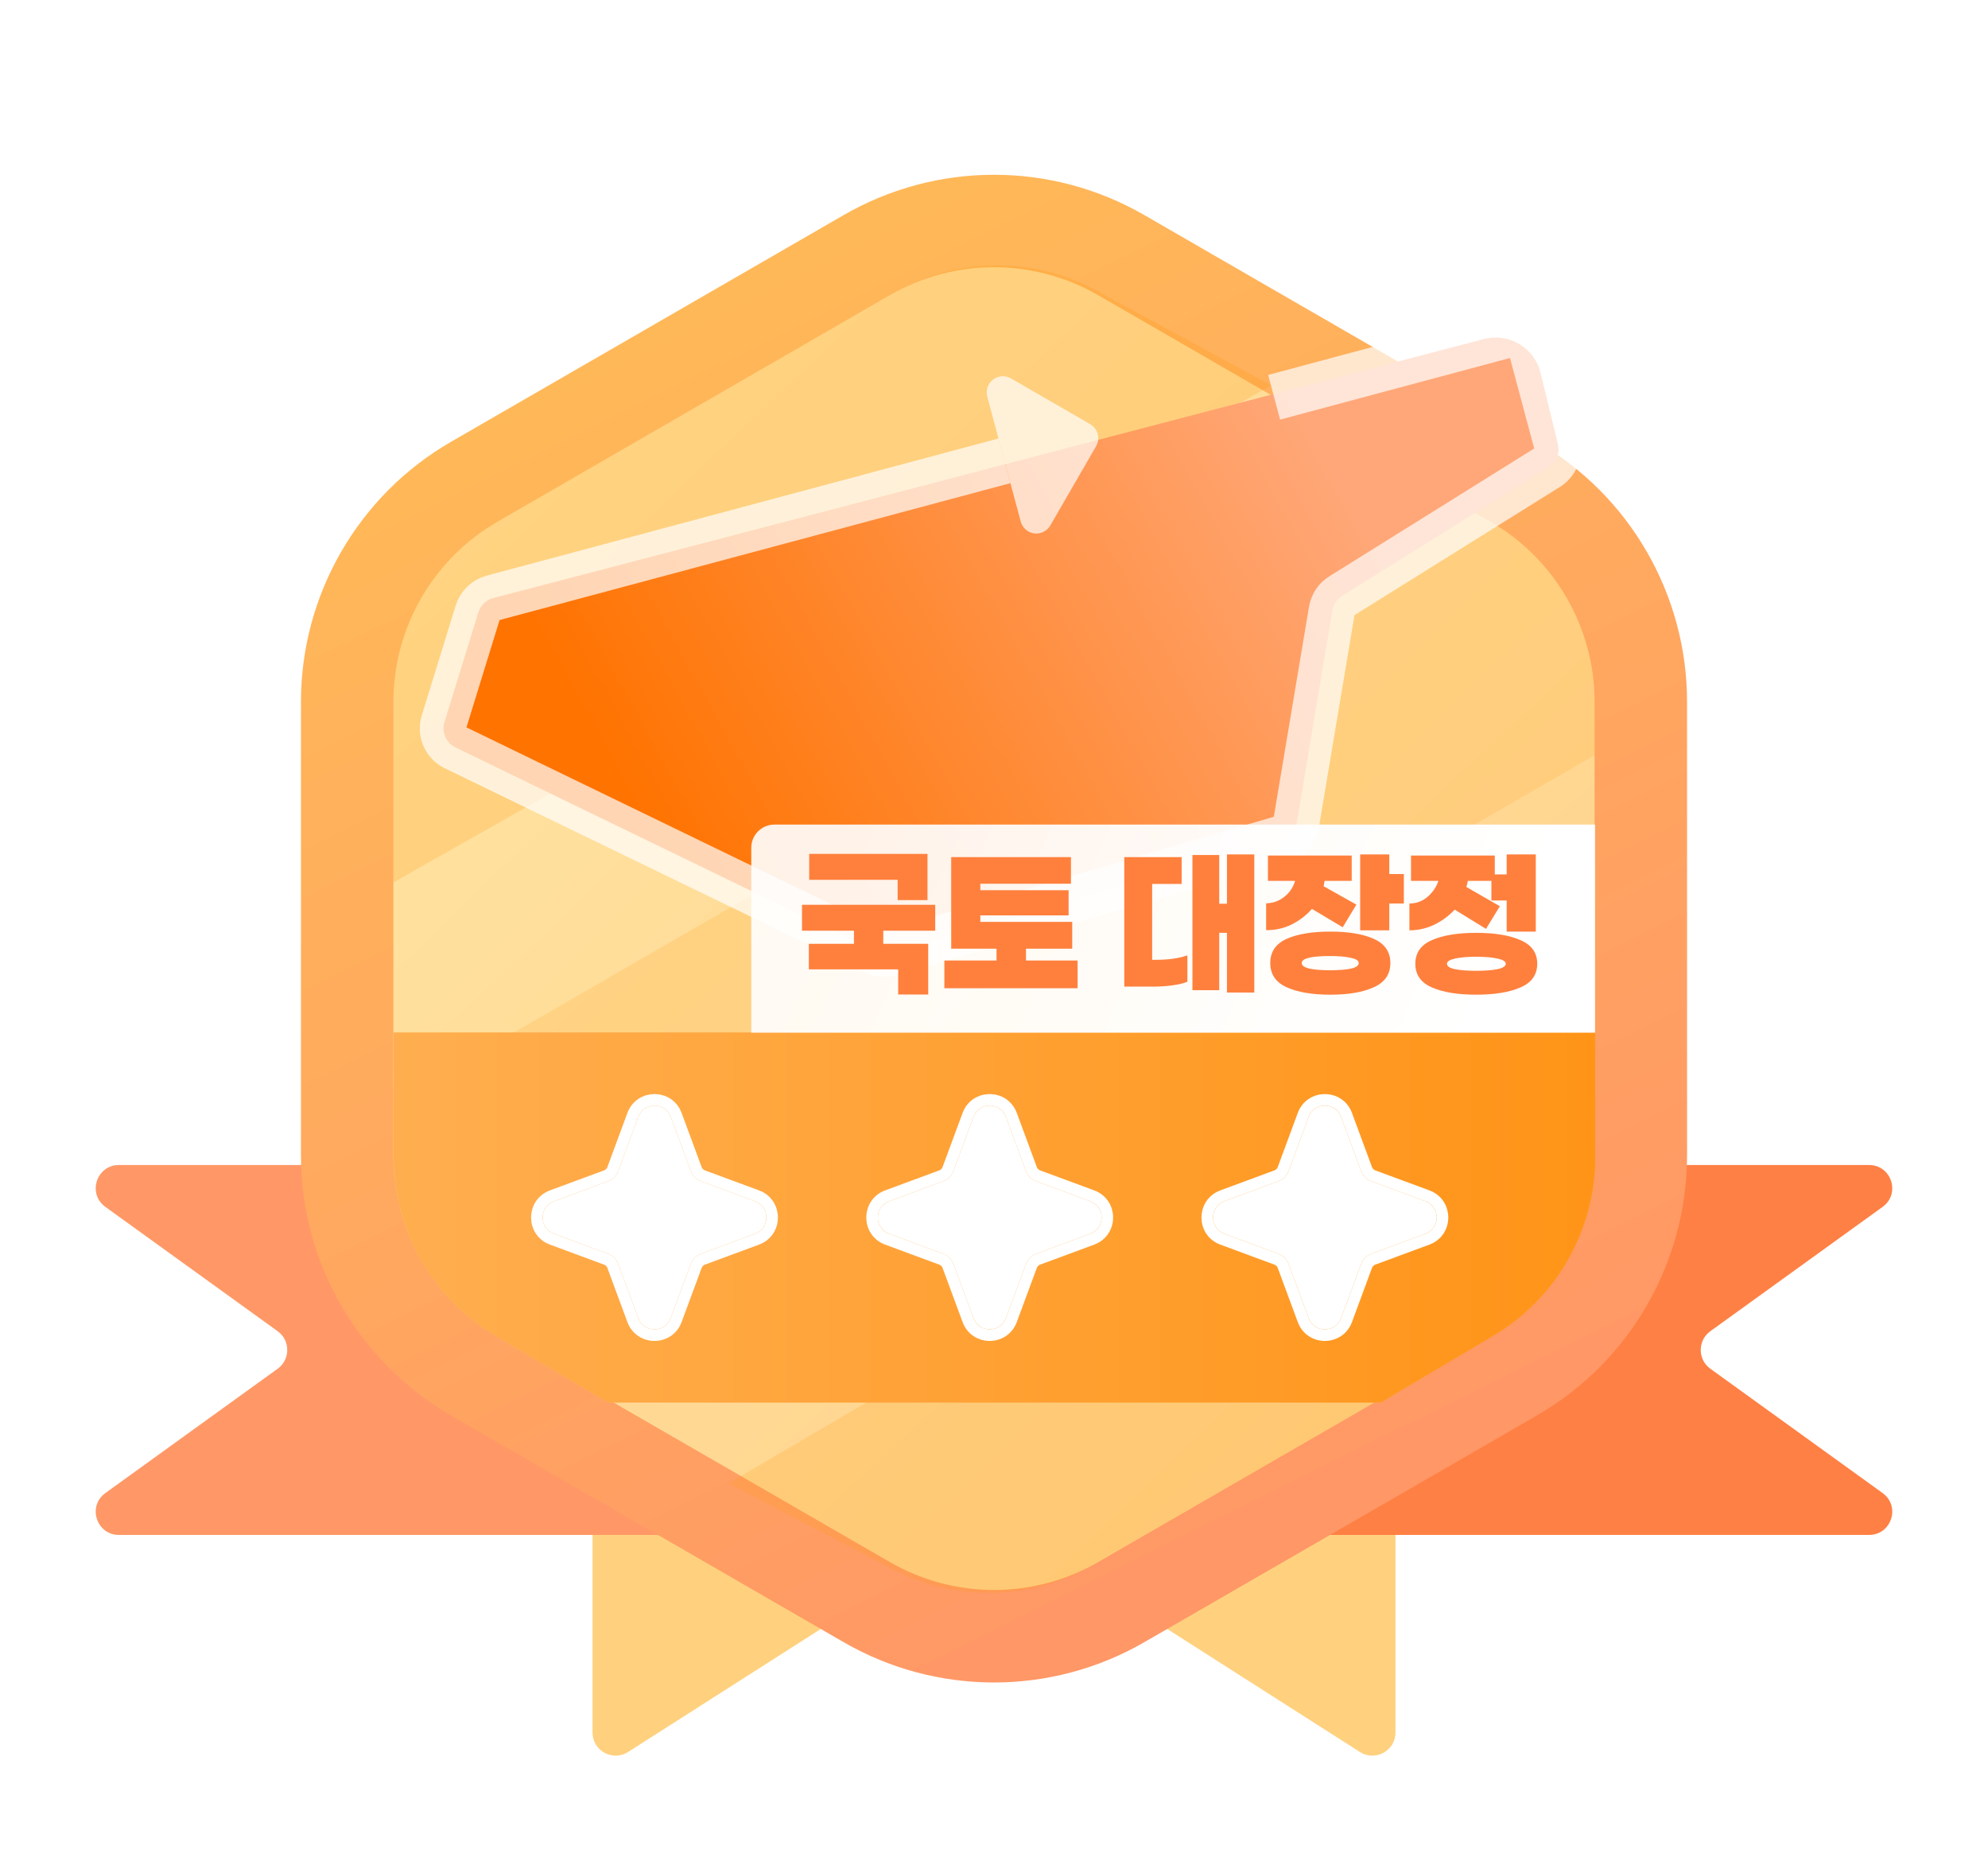 <svg width="172" height="161" viewBox="0 0 172 161" fill="none" xmlns="http://www.w3.org/2000/svg" xmlns:xlink="http://www.w3.org/1999/xlink">
<g filter="url(#filter0_d_6480_16436)">
<g filter="url(#filter1_d_6480_16436)">
<path d="M120.735 94.625C120.735 93.52 119.84 92.625 118.735 92.625L53.265 92.625C52.16 92.625 51.265 93.52 51.265 94.625L51.265 149.877C51.265 151.457 53.01 152.413 54.341 151.563L84.924 132.04C85.58 131.621 86.42 131.621 87.076 132.04L117.659 151.563C118.991 152.413 120.735 151.457 120.735 149.877L120.735 94.625Z" fill="#FFD17E"/>
</g>
<g filter="url(#filter2_d_6480_16436)">
<path d="M62.999 100.784C64.104 100.784 64.999 101.679 64.999 102.784L64.999 130.784C64.999 131.889 64.104 132.784 62.999 132.784L10.287 132.784C8.346 132.784 7.543 130.298 9.117 129.162L24.023 118.406C25.13 117.608 25.13 115.96 24.023 115.162L9.117 104.406C7.543 103.27 8.346 100.784 10.287 100.784L62.999 100.784Z" fill="#FF9866"/>
</g>
<g filter="url(#filter3_d_6480_16436)">
<path d="M109 100.784C107.895 100.784 107 101.679 107 102.784L107 130.784C107 131.889 107.895 132.784 109 132.784L161.712 132.784C163.653 132.784 164.456 130.298 162.882 129.162L147.976 118.406C146.869 117.608 146.869 115.96 147.976 115.162L162.882 104.406C164.456 103.27 163.653 100.784 161.712 100.784L109 100.784Z" fill="#FF8044"/>
</g>
<path d="M75 22.066C81.807 18.137 90.193 18.137 97 22.066L130.962 41.674C137.769 45.604 141.962 52.867 141.962 60.727V99.941C141.962 107.801 137.769 115.064 130.962 118.994L97 138.602C90.193 142.531 81.807 142.531 75 138.602L41.038 118.994C34.231 115.064 30.038 107.801 30.038 99.941V60.727C30.038 52.867 34.231 45.604 41.038 41.674L75 22.066Z" fill="url(#paint0_linear_6480_16436)" stroke="url(#paint1_linear_6480_16436)" stroke-width="8"/>
<path opacity="0.2" d="M128.962 45.138L124.971 42.834L34.039 95.334V99.942C34.039 106.372 37.469 112.315 43.039 115.53L47.029 117.834L137.962 65.334V60.726C137.962 54.295 134.531 48.353 128.962 45.138Z" fill="#FFA62A"/>
<path opacity="0.2" d="M77.277 25.37L43.039 45.138C37.469 48.353 34.039 54.295 34.039 60.726V76.334L109.981 33.334L94.855 25.134C89.353 22.152 82.697 22.241 77.277 25.37Z" fill="#FF9500"/>
<path opacity="0.2" d="M94.565 135.389L128.961 115.53C134.531 112.315 137.961 106.372 137.961 99.942V84.334L63.019 128.334L77.233 135.756C82.693 138.607 89.231 138.469 94.565 135.389Z" fill="#FF9C12"/>
<path d="M34.058 89.324V100.076C34.058 106.429 37.407 112.312 42.871 115.555L52.592 121.324H119.465L129.196 115.554C134.663 112.312 138.015 106.427 138.015 100.071V89.324H34.058Z" fill="url(#paint2_linear_6480_16436)"/>
<path d="M34.058 89.324V100.076C34.058 106.429 37.407 112.312 42.871 115.555L52.592 121.324H119.465L129.196 115.554C134.663 112.312 138.015 106.427 138.015 100.071V89.324H34.058Z" fill="url(#paint3_linear_6480_16436)"/>
<path d="M34.058 89.324V100.076C34.058 106.429 37.407 112.312 42.871 115.555L52.592 121.324H119.465L129.196 115.554C134.663 112.312 138.015 106.427 138.015 100.071V89.324H34.058Z" fill="url(#pattern0_6480_16436)" fill-opacity="0.2"/>
<g filter="url(#filter4_d_6480_16436)">
<path d="M55.22 96.626C55.703 95.32 57.55 95.32 58.034 96.626L59.764 101.301C59.916 101.712 60.239 102.036 60.65 102.187L65.325 103.917C66.631 104.401 66.631 106.248 65.325 106.731L60.65 108.461C60.239 108.613 59.916 108.937 59.764 109.347L58.034 114.022C57.55 115.328 55.703 115.328 55.22 114.022L53.49 109.347C53.338 108.937 53.014 108.613 52.604 108.461L47.929 106.731C46.623 106.248 46.623 104.401 47.929 103.917L52.604 102.187C53.014 102.036 53.338 101.712 53.49 101.301L55.22 96.626Z" fill="white"/>
<path d="M54.751 96.452C55.395 94.711 57.858 94.711 58.503 96.452L60.232 101.128C60.334 101.402 60.55 101.617 60.823 101.719L65.499 103.448C67.24 104.093 67.24 106.556 65.499 107.2L60.823 108.93C60.55 109.031 60.334 109.247 60.232 109.521L58.503 114.196C57.858 115.937 55.395 115.937 54.751 114.196L53.022 109.521C52.92 109.247 52.704 109.031 52.431 108.93L47.755 107.2C46.014 106.556 46.014 104.093 47.755 103.448L52.431 101.719C52.704 101.617 52.92 101.402 53.022 101.128L54.751 96.452Z" stroke="white"/>
</g>
<g filter="url(#filter5_d_6480_16436)">
<path d="M84.22 96.626C84.703 95.32 86.55 95.32 87.034 96.626L88.764 101.301C88.916 101.712 89.239 102.036 89.65 102.187L94.325 103.917C95.631 104.401 95.631 106.248 94.325 106.731L89.65 108.461C89.239 108.613 88.916 108.937 88.764 109.347L87.034 114.022C86.55 115.328 84.703 115.328 84.22 114.022L82.49 109.347C82.338 108.937 82.014 108.613 81.604 108.461L76.929 106.731C75.623 106.248 75.623 104.401 76.929 103.917L81.604 102.187C82.014 102.036 82.338 101.712 82.49 101.301L84.22 96.626Z" fill="white"/>
<path d="M83.751 96.452C84.395 94.711 86.859 94.711 87.503 96.452L89.232 101.128C89.334 101.402 89.55 101.617 89.823 101.719L94.499 103.448C96.24 104.093 96.24 106.556 94.499 107.2L89.823 108.93C89.55 109.031 89.334 109.247 89.232 109.521L87.503 114.196C86.859 115.937 84.395 115.937 83.751 114.196L82.022 109.521C81.92 109.247 81.704 109.031 81.431 108.93L76.755 107.2C75.014 106.556 75.014 104.093 76.755 103.448L81.431 101.719C81.704 101.617 81.92 101.402 82.022 101.128L83.751 96.452Z" stroke="white"/>
</g>
<g filter="url(#filter6_d_6480_16436)">
<path d="M113.22 96.626C113.703 95.32 115.55 95.32 116.034 96.626L117.764 101.301C117.916 101.712 118.239 102.036 118.65 102.187L123.325 103.917C124.631 104.401 124.631 106.248 123.325 106.731L118.65 108.461C118.239 108.613 117.916 108.937 117.764 109.347L116.034 114.022C115.55 115.328 113.703 115.328 113.22 114.022L111.49 109.347C111.338 108.937 111.015 108.613 110.604 108.461L105.929 106.731C104.623 106.248 104.623 104.401 105.929 103.917L110.604 102.187C111.015 102.036 111.338 101.712 111.49 101.301L113.22 96.626Z" fill="white"/>
<path d="M112.751 96.452C113.395 94.711 115.859 94.711 116.503 96.452L118.232 101.128C118.334 101.402 118.55 101.617 118.823 101.719L123.499 103.448C125.24 104.093 125.24 106.556 123.499 107.2L118.823 108.93C118.55 109.031 118.334 109.247 118.232 109.521L116.503 114.196C115.859 115.937 113.395 115.937 112.751 114.196L111.021 109.521C110.92 109.247 110.704 109.031 110.431 108.93L105.755 107.2C104.014 106.556 104.014 104.093 105.755 103.448L110.431 101.719C110.704 101.617 110.92 101.402 111.021 101.128L112.751 96.452Z" stroke="white"/>
</g>
<g filter="url(#filter7_d_6480_16436)">
<path d="M134.791 38.427L133.285 32.252C132.756 30.081 130.55 28.765 128.387 29.33L42.674 51.736C42.062 51.896 41.576 52.361 41.39 52.965L38.453 62.476C38.187 63.338 38.59 64.266 39.402 64.66L75.826 82.325C76.234 82.523 76.701 82.562 77.137 82.435L110.923 72.548C111.596 72.352 112.097 71.787 112.213 71.096L115.279 52.806C115.366 52.289 115.67 51.835 116.114 51.558L133.983 40.41C134.652 39.993 134.978 39.193 134.791 38.427Z" fill="url(#paint4_linear_6480_16436)"/>
<path opacity="0.7" d="M88.311 45.119L86.141 37.013L85.417 34.31C85.345 34.043 85.354 33.76 85.443 33.498C85.531 33.236 85.696 33.005 85.916 32.837C86.136 32.668 86.4 32.569 86.677 32.551C86.953 32.533 87.229 32.597 87.469 32.736L94.32 36.693C94.641 36.879 94.875 37.184 94.971 37.542C95.067 37.901 95.017 38.282 94.831 38.603L90.874 45.455C90.736 45.694 90.53 45.888 90.282 46.011C90.034 46.133 89.755 46.179 89.48 46.144C89.206 46.108 88.948 45.991 88.74 45.809C88.532 45.626 88.383 45.386 88.311 45.119Z" fill="white"/>
<path opacity="0.7" d="M86.902 39.865L42.615 51.732C42.008 51.895 41.527 52.358 41.341 52.958L38.403 62.476C38.137 63.338 38.54 64.266 39.352 64.66L75.775 82.325C76.183 82.523 76.651 82.562 77.086 82.434L110.873 72.548C111.545 72.352 112.046 71.787 112.162 71.096L115.229 52.806C115.315 52.289 115.619 51.835 116.064 51.558L133.905 40.427C134.587 40.002 134.911 39.18 134.703 38.403L132.529 30.287C132.267 29.312 131.265 28.733 130.29 28.994L110.238 34.367" stroke="white" stroke-width="4" stroke-linejoin="bevel"/>
</g>
<path d="M64.999 73.334C64.999 72.229 65.895 71.334 66.999 71.334H138V89.334H64.999V73.334Z" fill="url(#paint5_linear_6480_16436)"/>
<path d="M70.011 76.109V73.87H80.246V77.867H77.664V76.109H70.011ZM76.419 81.647H80.308V86.034H77.711V83.856H69.98V81.647H73.884V80.512H69.388V78.272H80.915V80.512H76.419V81.647ZM93.233 85.49H81.707V83.094H86.218V82.067H82.298V74.15H92.658V76.452H84.818V77.012H92.456V79.189H84.818V79.749H92.767V82.067H88.769V83.094H93.233V85.49ZM108.519 85.863H106.155V80.698H105.486V85.661H103.168V73.963H105.486V78.178H106.155V73.916H108.519V85.863ZM100.088 83.032C100.534 83.032 101.001 83.001 101.488 82.938C101.986 82.866 102.401 82.767 102.732 82.643V84.93C102.411 85.064 101.981 85.168 101.441 85.241C100.902 85.313 100.378 85.35 99.87 85.35H97.272V74.15H102.235V76.467H99.683V83.032H100.088ZM121.46 78.163H120.2V80.481H117.68V73.916H120.2V75.612H121.46V78.163ZM113.511 78.629C113.013 79.189 112.422 79.641 111.737 79.983C111.053 80.315 110.322 80.475 109.544 80.465V78.147C109.969 78.137 110.358 78.038 110.711 77.852C111.063 77.655 111.354 77.411 111.582 77.121C111.81 76.82 111.966 76.514 112.049 76.203H109.7V74.01H116.949V76.203H114.6L114.522 76.669L117.353 78.256L116.171 80.216L113.511 78.629ZM115.097 80.59C116.684 80.59 117.944 80.802 118.877 81.227C119.821 81.653 120.293 82.347 120.293 83.312C120.293 84.276 119.821 84.971 118.877 85.396C117.944 85.832 116.684 86.049 115.097 86.049C113.511 86.049 112.246 85.832 111.302 85.396C110.369 84.971 109.902 84.276 109.902 83.312C109.902 82.347 110.369 81.653 111.302 81.227C112.246 80.802 113.511 80.59 115.097 80.59ZM115.097 83.934C115.844 83.934 116.44 83.887 116.886 83.794C117.332 83.69 117.555 83.529 117.555 83.312C117.555 83.104 117.327 82.954 116.871 82.861C116.425 82.757 115.834 82.705 115.097 82.705C113.449 82.705 112.624 82.907 112.624 83.312C112.624 83.727 113.449 83.934 115.097 83.934ZM130.356 73.916H132.876V80.59H130.356V77.898H129.034V75.643H130.356V73.916ZM125.86 78.692C125.352 79.231 124.761 79.667 124.087 79.998C123.413 80.32 122.697 80.481 121.94 80.481V78.163C122.562 78.153 123.097 77.95 123.542 77.556C123.988 77.152 124.289 76.701 124.445 76.203H122.08V74.01H129.329V76.203H126.996C126.954 76.41 126.913 76.587 126.871 76.732L129.765 78.396L128.567 80.356L125.86 78.692ZM127.711 80.698C129.329 80.698 130.615 80.911 131.569 81.336C132.523 81.751 133 82.43 133 83.374C133 84.318 132.523 84.997 131.569 85.412C130.615 85.837 129.329 86.049 127.711 86.049C126.104 86.049 124.823 85.837 123.869 85.412C122.925 84.997 122.454 84.318 122.454 83.374C122.454 82.43 122.925 81.751 123.869 81.336C124.823 80.911 126.104 80.698 127.711 80.698ZM127.711 83.981C128.479 83.981 129.096 83.934 129.562 83.841C130.039 83.737 130.278 83.581 130.278 83.374C130.278 83.177 130.039 83.027 129.562 82.923C129.085 82.819 128.468 82.767 127.711 82.767C126.965 82.767 126.358 82.819 125.891 82.923C125.425 83.027 125.191 83.177 125.191 83.374C125.191 83.581 125.419 83.737 125.876 83.841C126.342 83.934 126.954 83.981 127.711 83.981Z" fill="#FF803D"/>
</g>
<defs>
<filter id="filter0_d_6480_16436" x="0.098" y="11.119" width="171.804" height="144.762" filterUnits="userSpaceOnUse" color-interpolation-filters="sRGB">
<feFlood flood-opacity="0" result="BackgroundImageFix"/>
<feColorMatrix in="SourceAlpha" type="matrix" values="0 0 0 0 0 0 0 0 0 0 0 0 0 0 0 0 0 0 127 0" result="hardAlpha"/>
<feOffset/>
<feGaussianBlur stdDeviation="2"/>
<feComposite in2="hardAlpha" operator="out"/>
<feColorMatrix type="matrix" values="0 0 0 0 0 0 0 0 0 0 0 0 0 0 0 0 0 0 0.12 0"/>
<feBlend mode="normal" in2="BackgroundImageFix" result="effect1_dropShadow_6480_16436"/>
<feBlend mode="normal" in="SourceGraphic" in2="effect1_dropShadow_6480_16436" result="shape"/>
</filter>
<filter id="filter1_d_6480_16436" x="49.265" y="90.625" width="73.471" height="63.256" filterUnits="userSpaceOnUse" color-interpolation-filters="sRGB">
<feFlood flood-opacity="0" result="BackgroundImageFix"/>
<feColorMatrix in="SourceAlpha" type="matrix" values="0 0 0 0 0 0 0 0 0 0 0 0 0 0 0 0 0 0 127 0" result="hardAlpha"/>
<feOffset/>
<feGaussianBlur stdDeviation="1"/>
<feComposite in2="hardAlpha" operator="out"/>
<feColorMatrix type="matrix" values="0 0 0 0 0 0 0 0 0 0 0 0 0 0 0 0 0 0 0.25 0"/>
<feBlend mode="normal" in2="BackgroundImageFix" result="effect1_dropShadow_6480_16436"/>
<feBlend mode="normal" in="SourceGraphic" in2="effect1_dropShadow_6480_16436" result="shape"/>
</filter>
<filter id="filter2_d_6480_16436" x="6.283" y="98.784" width="60.716" height="36" filterUnits="userSpaceOnUse" color-interpolation-filters="sRGB">
<feFlood flood-opacity="0" result="BackgroundImageFix"/>
<feColorMatrix in="SourceAlpha" type="matrix" values="0 0 0 0 0 0 0 0 0 0 0 0 0 0 0 0 0 0 127 0" result="hardAlpha"/>
<feOffset/>
<feGaussianBlur stdDeviation="1"/>
<feComposite in2="hardAlpha" operator="out"/>
<feColorMatrix type="matrix" values="0 0 0 0 0 0 0 0 0 0 0 0 0 0 0 0 0 0 0.25 0"/>
<feBlend mode="normal" in2="BackgroundImageFix" result="effect1_dropShadow_6480_16436"/>
<feBlend mode="normal" in="SourceGraphic" in2="effect1_dropShadow_6480_16436" result="shape"/>
</filter>
<filter id="filter3_d_6480_16436" x="105" y="98.784" width="60.716" height="36" filterUnits="userSpaceOnUse" color-interpolation-filters="sRGB">
<feFlood flood-opacity="0" result="BackgroundImageFix"/>
<feColorMatrix in="SourceAlpha" type="matrix" values="0 0 0 0 0 0 0 0 0 0 0 0 0 0 0 0 0 0 127 0" result="hardAlpha"/>
<feOffset/>
<feGaussianBlur stdDeviation="1"/>
<feComposite in2="hardAlpha" operator="out"/>
<feColorMatrix type="matrix" values="0 0 0 0 0 0 0 0 0 0 0 0 0 0 0 0 0 0 0.25 0"/>
<feBlend mode="normal" in2="BackgroundImageFix" result="effect1_dropShadow_6480_16436"/>
<feBlend mode="normal" in="SourceGraphic" in2="effect1_dropShadow_6480_16436" result="shape"/>
</filter>
<filter id="filter4_d_6480_16436" x="41.949" y="90.647" width="29.355" height="29.355" filterUnits="userSpaceOnUse" color-interpolation-filters="sRGB">
<feFlood flood-opacity="0" result="BackgroundImageFix"/>
<feColorMatrix in="SourceAlpha" type="matrix" values="0 0 0 0 0 0 0 0 0 0 0 0 0 0 0 0 0 0 127 0" result="hardAlpha"/>
<feOffset/>
<feGaussianBlur stdDeviation="2"/>
<feComposite in2="hardAlpha" operator="out"/>
<feColorMatrix type="matrix" values="0 0 0 0 1 0 0 0 0 1 0 0 0 0 1 0 0 0 0.5 0"/>
<feBlend mode="normal" in2="BackgroundImageFix" result="effect1_dropShadow_6480_16436"/>
<feBlend mode="normal" in="SourceGraphic" in2="effect1_dropShadow_6480_16436" result="shape"/>
</filter>
<filter id="filter5_d_6480_16436" x="70.949" y="90.647" width="29.355" height="29.355" filterUnits="userSpaceOnUse" color-interpolation-filters="sRGB">
<feFlood flood-opacity="0" result="BackgroundImageFix"/>
<feColorMatrix in="SourceAlpha" type="matrix" values="0 0 0 0 0 0 0 0 0 0 0 0 0 0 0 0 0 0 127 0" result="hardAlpha"/>
<feOffset/>
<feGaussianBlur stdDeviation="2"/>
<feComposite in2="hardAlpha" operator="out"/>
<feColorMatrix type="matrix" values="0 0 0 0 1 0 0 0 0 1 0 0 0 0 1 0 0 0 0.5 0"/>
<feBlend mode="normal" in2="BackgroundImageFix" result="effect1_dropShadow_6480_16436"/>
<feBlend mode="normal" in="SourceGraphic" in2="effect1_dropShadow_6480_16436" result="shape"/>
</filter>
<filter id="filter6_d_6480_16436" x="99.949" y="90.647" width="29.355" height="29.355" filterUnits="userSpaceOnUse" color-interpolation-filters="sRGB">
<feFlood flood-opacity="0" result="BackgroundImageFix"/>
<feColorMatrix in="SourceAlpha" type="matrix" values="0 0 0 0 0 0 0 0 0 0 0 0 0 0 0 0 0 0 127 0" result="hardAlpha"/>
<feOffset/>
<feGaussianBlur stdDeviation="2"/>
<feComposite in2="hardAlpha" operator="out"/>
<feColorMatrix type="matrix" values="0 0 0 0 1 0 0 0 0 1 0 0 0 0 1 0 0 0 0.5 0"/>
<feBlend mode="normal" in2="BackgroundImageFix" result="effect1_dropShadow_6480_16436"/>
<feBlend mode="normal" in="SourceGraphic" in2="effect1_dropShadow_6480_16436" result="shape"/>
</filter>
<filter id="filter7_d_6480_16436" x="32.321" y="22.931" width="108.445" height="65.577" filterUnits="userSpaceOnUse" color-interpolation-filters="sRGB">
<feFlood flood-opacity="0" result="BackgroundImageFix"/>
<feColorMatrix in="SourceAlpha" type="matrix" values="0 0 0 0 0 0 0 0 0 0 0 0 0 0 0 0 0 0 127 0" result="hardAlpha"/>
<feOffset/>
<feGaussianBlur stdDeviation="2"/>
<feComposite in2="hardAlpha" operator="out"/>
<feColorMatrix type="matrix" values="0 0 0 0 0 0 0 0 0 0 0 0 0 0 0 0 0 0 0.25 0"/>
<feBlend mode="normal" in2="BackgroundImageFix" result="effect1_dropShadow_6480_16436"/>
<feBlend mode="normal" in="SourceGraphic" in2="effect1_dropShadow_6480_16436" result="shape"/>
</filter>
<linearGradient id="paint0_linear_6480_16436" x1="28.971" y1="20.334" x2="143.029" y2="140.334" gradientUnits="userSpaceOnUse">
<stop stop-color="#FFE7A6"/>
<stop offset="1" stop-color="#FFCE86"/>
</linearGradient>
<linearGradient id="paint1_linear_6480_16436" x1="115.754" y1="140.334" x2="56.246" y2="20.334" gradientUnits="userSpaceOnUse">
<stop stop-color="#FF9567"/>
<stop offset="1" stop-color="#FFBA57"/>
</linearGradient>
<linearGradient id="paint2_linear_6480_16436" x1="34.058" y1="105.324" x2="138.015" y2="105.324" gradientUnits="userSpaceOnUse">
<stop stop-color="#FFBF75"/>
<stop offset="1" stop-color="#FFA63E"/>
</linearGradient>
<linearGradient id="paint3_linear_6480_16436" x1="34.058" y1="105.324" x2="138.015" y2="105.324" gradientUnits="userSpaceOnUse">
<stop stop-color="#FFA63E"/>
<stop offset="1" stop-color="#FF8900"/>
</linearGradient>
<linearGradient id="paint4_linear_6480_16436" x1="113.547" y1="37.699" x2="54.584" y2="70.091" gradientUnits="userSpaceOnUse">
<stop stop-color="#FFA778"/>
<stop offset="1" stop-color="#FF7300"/>
</linearGradient>
<linearGradient id="paint5_linear_6480_16436" x1="73.318" y1="71.334" x2="126.739" y2="95.767" gradientUnits="userSpaceOnUse">
<stop stop-color="white" stop-opacity="0.9"/>
<stop offset="1" stop-color="white"/>
</linearGradient>
<pattern id="pattern0_6480_16436" patternUnits="userSpaceOnUse" patternTransform="matrix(160 0 0 51 34.058 89.324)" preserveAspectRatio="none" viewBox="0 0 160 51" width="1" height="1">
<g id="pattern0_6480_16436_inner">
<g clip-path="url(#clip0_6480_16436)">
<rect x="-1.205" y="-22.873" width="22.642" height="94.092" transform="rotate(15 -1.205 -22.873)" fill="white"/>
<rect x="40.018" y="-22.873" width="22.642" height="94.092" transform="rotate(15 40.018 -22.873)" fill="white"/>
<rect x="81.241" y="-22.873" width="22.642" height="94.092" transform="rotate(15 81.241 -22.873)" fill="white"/>
<rect x="122.464" y="-22.873" width="22.642" height="94.092" transform="rotate(15 122.464 -22.873)" fill="white"/>
<rect x="163.687" y="-22.873" width="22.642" height="94.092" transform="rotate(15 163.687 -22.873)" fill="white"/>
</g>
</g>
</pattern><clipPath id="clip0_6480_16436">
<rect width="160" height="51" fill="white"/>
</clipPath>
</defs>
</svg>

